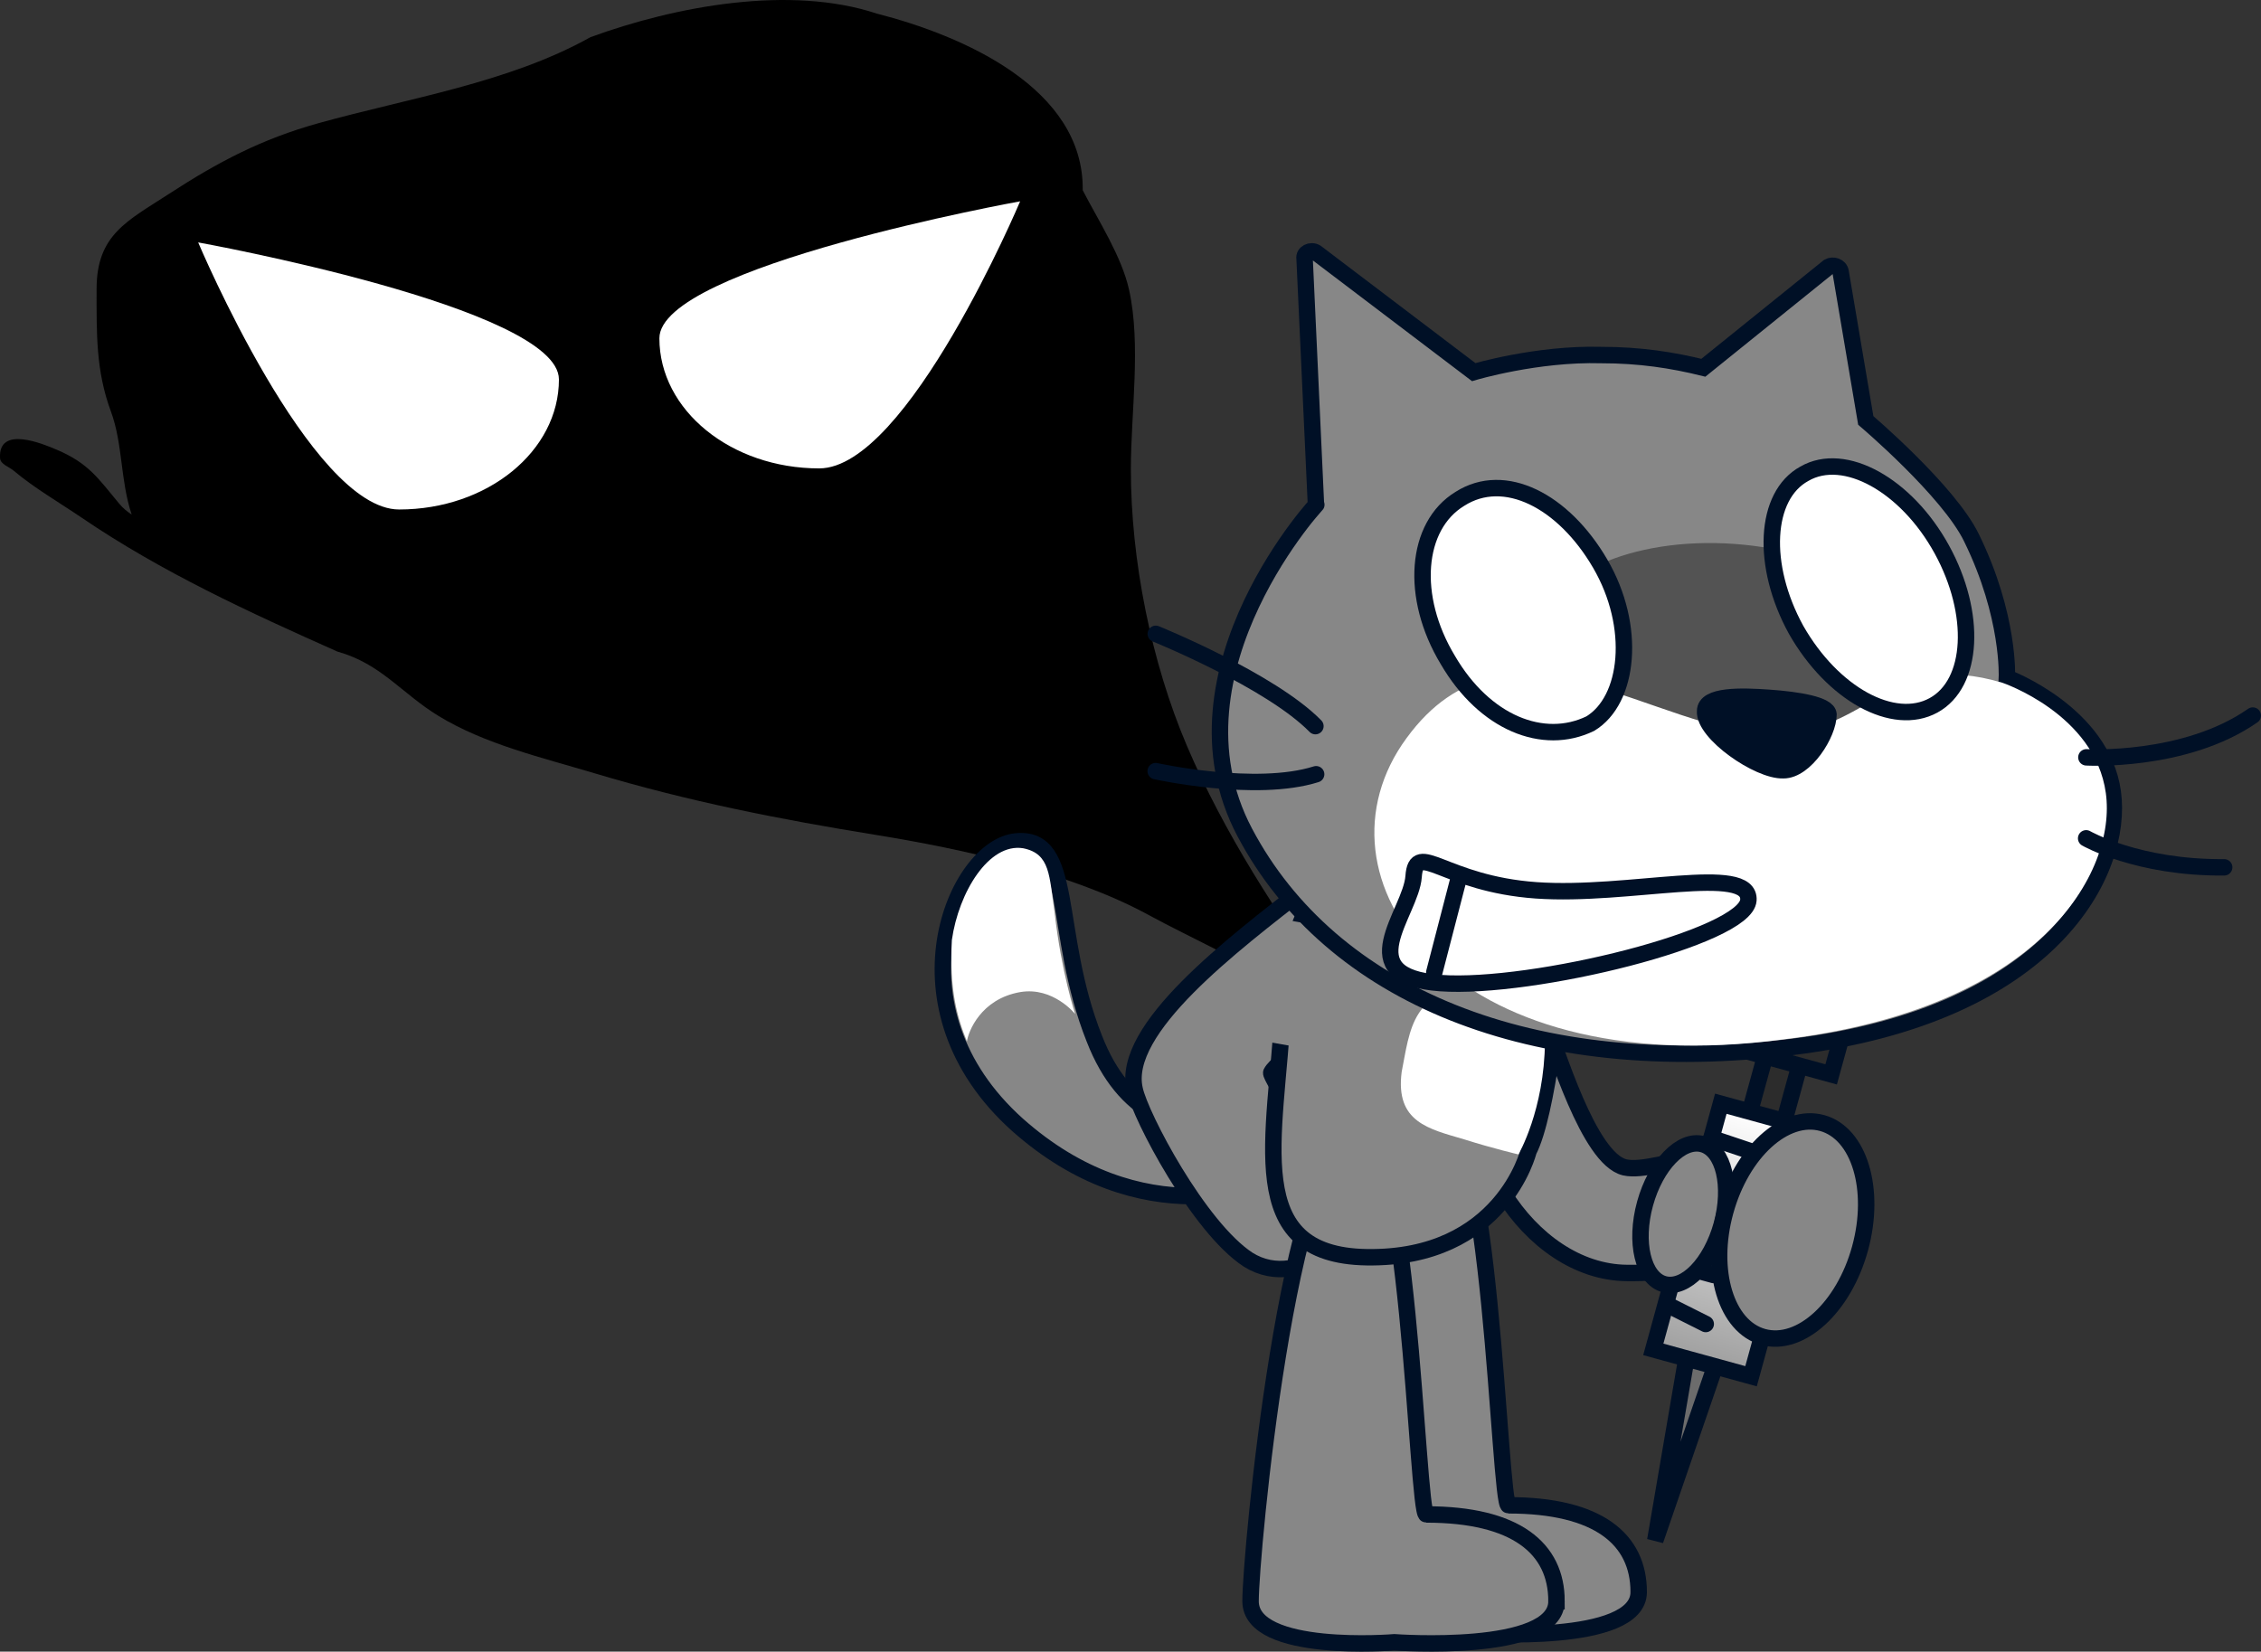 <svg version="1.1" xmlns="http://www.w3.org/2000/svg" xmlns:xlink="http://www.w3.org/1999/xlink" width="165.048" height="120.591" viewBox="0,0,165.048,120.591"><rect x="0" y="0" width="165.048" height="120.591" fill="#333333" stroke="none"/><defs><linearGradient x1="257.882" y1="201.7" x2="252.954" y2="219.636" gradientUnits="userSpaceOnUse" id="color-1"><stop offset="0" stop-color="#ffffff"/><stop offset="1" stop-color="#9f9f9f"/></linearGradient></defs><g transform="translate(-128.699,-120.134)"><g data-paper-data="{&quot;isPaintingLayer&quot;:true}" stroke-miterlimit="10" stroke-dasharray="" stroke-dashoffset="0" style="mix-blend-mode: normal"><g stroke="#001026" stroke-width="1.2"><path d="M241.456,194.602c0.852,2.05 3.191,10.121 5.844,10.764c2.53,0.573 8.787,-3.149 10.426,1.486c1.613,4.539 -4.646,6.296 -10.25,6.225c-7.253,-0.049 -13.081,-9.576 -10.899,-16.979c0.863,-2.607 4.002,-3.643 4.88,-1.496z" data-paper-data="{&quot;index&quot;:null}" fill="#878787" fill-rule="evenodd" stroke-linecap="round" stroke-linejoin="round"/><g data-paper-data="{&quot;index&quot;:null}" fill-rule="nonzero" stroke-linejoin="miter"><g><g><path d="M254.952,206.703l2.862,-10.414l2.507,0.689l-2.862,10.414z" fill="#2c2c2c" stroke-linecap="butt"/><path d="M252.045,217.908l2.299,0.688l-4.815,14.008z" fill="#6c6c6c" stroke-linecap="butt"/><path d="M249.386,218.655l4.929,-17.935l7.135,1.961l-4.929,17.935z" fill="url(#color-1)" stroke-linecap="butt"/><path d="M257.044,204.374l-3.418,-1.147" fill="none" stroke-linecap="round"/><path d="M256.143,207.652l-3.033,-1.041" fill="none" stroke-linecap="round"/><path d="M252.282,208.873l2.594,1.128" fill="none" stroke-linecap="round"/><path d="M253.782,213.226l-2.121,-0.583" fill="none" stroke-linecap="round"/><path d="M250.48,215.43l2.734,1.373" fill="none" stroke-linecap="round"/></g><path d="M255.042,196.564l0.742,-2.7l7.328,2.014l-0.742,2.7z" fill="#2c2c2c" stroke-linecap="butt"/></g><path d="M254.377,209.552c-0.776,2.822 -2.656,4.766 -4.201,4.342c-1.544,-0.424 -2.168,-3.057 -1.392,-5.879c0.776,-2.822 2.656,-4.766 4.201,-4.342c1.544,0.424 2.168,3.057 1.392,5.879z" fill="#878787" stroke-linecap="butt"/><path d="M264.477,211.291c-1.185,4.314 -4.348,7.205 -7.064,6.459c-2.716,-0.746 -3.957,-4.848 -2.771,-9.162c1.185,-4.314 4.348,-7.205 7.064,-6.459c2.716,0.746 3.957,4.848 2.771,9.162z" fill="#878787" stroke-linecap="butt"/></g></g><path d="M138.312,157.702c-0.841,-2.509 -0.636,-5.145 -1.524,-7.547c-1.095,-2.963 -1.038,-5.677 -1.038,-8.923c-0,-3.967 2.243,-4.964 5.29,-6.946c3.574,-2.325 6.753,-3.999 10.885,-5.152c6.568,-1.832 13.908,-2.95 19.876,-6.286c6.214,-2.272 14.573,-3.822 20.906,-1.721c6.27,1.608 15.125,5.438 15.029,12.898c1.142,2.216 2.833,4.809 3.38,7.254c0.895,4.003 0.134,9.011 0.134,13.107c0,6.641 1.48,14.074 4.095,20.209c2.707,6.353 6.588,12.323 10.64,17.909c0.671,0.925 1.343,1.851 2.014,2.776c0.25,0.251 0.459,0.526 0.607,0.837c0.099,0.136 0.197,0.272 0.296,0.409l0.652,0.73c0.08,0.089 0.128,0.206 0.128,0.334c0,0.276 -0.224,0.5 -0.5,0.5c-0.137,0 -0.262,-0.055 -0.352,-0.145c-0,-0 -0,-0 -0,-0l-0.71,-0.704l0.043,-0.043l-0.019,-0.021l0.018,-0.016l-0.034,-0.003c-0.036,-0.049 -0.072,-0.099 -0.108,-0.148c-1.984,-1.44 -3.797,-3.453 -5.842,-4.84c-2.969,-2.013 -6.469,-3.512 -9.624,-5.226c-5.645,-3.084 -13.617,-4.833 -19.94,-5.854c-7.034,-1.137 -13.706,-2.455 -20.534,-4.503c-3.762,-1.128 -7.974,-2.108 -11.363,-4.176c-2.708,-1.653 -4.189,-3.809 -7.393,-4.706c-6.456,-2.876 -12.824,-5.801 -18.673,-9.78c-1.641,-1.116 -3.434,-2.145 -4.953,-3.425c-0.344,-0.29 -0.966,-0.465 -0.994,-0.914c-0.147,-2.422 3.145,-1.04 4.134,-0.619c2.35,0.999 3.038,2.111 4.565,3.941c0.299,0.359 0.608,0.597 0.909,0.794z" fill="#000000" fill-rule="nonzero" stroke="none" stroke-width="0.5" stroke-linecap="butt" stroke-linejoin="miter"/><g fill-rule="evenodd"><path d="M224.783,200.967c0.6,0.8 3.3,2 -0.2,4.2c-3.6,2.1 -12.7,5 -21.6,-2.9c-9.6,-8.6 -4.5,-20.3 -0.1,-20.7c4.3,-0.4 2.6,6.6 5.7,14.4c4.4,11.3 15.6,4.2 16.2,5z" fill="#878787" stroke="#001026" stroke-width="1.2" stroke-linecap="round" stroke-linejoin="round"/><path d="M205.683,186.767c0.5,4.4 1.5,7.4 1.5,7.4c0,0 -1.6,-2 -4,-1.6c-2.9,0.5 -3.8,2.9 -3.9,3.6c-0.7,-1.7 -1.3,-3.8 -1.1,-7.4c0.5,-3.5 2.7,-7.1 5.2,-6.7c2,0.4 1.9,2 2.3,4.7z" fill="#ffffff" stroke="none" stroke-width="1" stroke-linecap="butt" stroke-linejoin="miter"/></g><path d="M226.445,192.917c-0.532,2.357 -4.443,4.538 -4.948,5.535c-0.101,0.299 2.956,4.875 4.762,7.624c2.601,3.853 -2.542,8.487 -6.45,6.028c-3.608,-2.358 -7.868,-10.479 -8.278,-12.421c-1.038,-4.425 7.155,-10.587 12.527,-14.781" fill="#878787" fill-rule="evenodd" stroke="#001026" stroke-width="1.2" stroke-linecap="round" stroke-linejoin="round"/><path d="M248.32,236.375c0,3.866 -11.833,3 -11.833,3c0,0 -10.5,0.866 -10.5,-3c0,-3.451 2.745,-32.893 7.699,-34.583c3.835,-1.308 4.432,28.249 5.134,28.249c6.535,0 9.5,2.467 9.5,6.333z" fill="#878787" fill-rule="nonzero" stroke="#001026" stroke-width="1.2" stroke-linecap="butt" stroke-linejoin="miter"/><path d="M242.32,237.042c0,3.866 -11.833,3 -11.833,3c0,0 -10.5,0.866 -10.5,-3c0,-3.451 2.745,-32.893 7.699,-34.582c3.835,-1.308 4.432,28.249 5.134,28.249c6.535,0 9.5,2.467 9.5,6.333z" fill="#878787" fill-rule="nonzero" stroke="#001026" stroke-width="1.2" stroke-linecap="butt" stroke-linejoin="miter"/><g fill-rule="evenodd"><path d="M228.467,211.928c-9.186,-0.142 -6.599,-8.705 -6.118,-18.134c0.225,-5.095 2.325,-11.28 8.256,-12.785c3.283,-1.015 4.717,5.143 6.659,4.104c2.934,-1.513 4.463,3.076 4.729,5.72c0,0 0.332,3.942 -0.021,6.217c-0.409,2.855 -0.998,5.797 -1.692,7.126c0,0 -1.917,7.904 -11.812,7.752z" fill="#878787" stroke="#001026" stroke-width="1.2" stroke-linecap="round" stroke-linejoin="round"/><path d="M239.541,204.421c0,0 -1.871,-0.436 -3.961,-1.099c-2.581,-0.762 -5.032,-1.252 -4.564,-4.912c0.589,-2.942 0.743,-6.562 6.054,-5.886c5.044,0.582 4.408,3.657 4.408,3.657c-0.044,5.009 -1.936,8.24 -1.936,8.24z" fill="#ffffff" stroke="none" stroke-width="1" stroke-linecap="butt" stroke-linejoin="miter"/></g><path d="M220.064,195.996l2.115,-8.767l4.898,0.858l-2.115,8.767z" fill="#878787" fill-rule="nonzero" stroke="#001026" stroke-width="0" stroke-linecap="butt" stroke-linejoin="miter"/><path d="M169.5,147.833c0,5.247 -5.223,9.5 -11.667,9.5c-6.443,0 -14.667,-19.5 -14.667,-19.5c0,0 26.333,4.753 26.333,10z" fill="#ffffff" fill-rule="nonzero" stroke="none" stroke-width="0" stroke-linecap="butt" stroke-linejoin="miter"/><path d="M203.167,134.833c0,0 -8.223,19.5 -14.667,19.5c-6.443,0 -11.667,-4.253 -11.667,-9.5c0,-5.247 26.333,-10 26.333,-10z" data-paper-data="{&quot;index&quot;:null}" fill="#ffffff" fill-rule="nonzero" stroke="none" stroke-width="0" stroke-linecap="butt" stroke-linejoin="miter"/><g><path d="M262.182,139.613c0.313,-0.178 0.805,-0.043 0.877,0.363l1.838,10.857c0,0 6.052,5.14 7.715,8.566c2.804,5.712 2.586,10.208 2.586,10.208c0,0 6.934,2.596 7.729,8.366c0.795,5.77 -4.357,16.233 -23.371,18.597c-19.014,2.364 -33.717,-3.789 -39.994,-15.662c-6.278,-11.873 5.854,-24.648 5.2,-23.893l-0.831,-18.004c-0.072,-0.406 0.448,-0.67 0.833,-0.442l11.512,8.734c0,0 4.609,-1.378 9.311,-1.246c2.807,-0.002 5.187,0.367 7.453,0.928z" fill="#878787" fill-rule="evenodd" stroke="#001026" stroke-width="1.2" stroke-linecap="butt" stroke-linejoin="miter"/><path d="M268.357,168.164c-0.288,4.063 -6.606,6.926 -14.112,6.395c-7.506,-0.531 -13.358,-4.255 -13.07,-8.318c0.288,-4.063 6.606,-6.926 14.112,-6.395c7.506,0.531 13.358,4.255 13.07,8.318z" fill="#535353" fill-rule="nonzero" stroke="none" stroke-width="NaN" stroke-linecap="butt" stroke-linejoin="miter"/><path d="M274.87,169.984c0,0 6.756,2.283 7.55,8.053c0.795,5.77 -4.72,15.706 -23.528,17.984c-24.493,3.279 -34.947,-11.897 -27.516,-21.997c7.439,-10.2 18.268,-0.311 26.689,-0.317c7.217,0.009 8.46,-6.218 16.805,-3.723z" fill="#ffffff" fill-rule="evenodd" stroke="none" stroke-width="1" stroke-linecap="butt" stroke-linejoin="miter"/><path d="M293.147,172.38c-4.957,3.459 -12.146,3.05 -12.146,3.05" fill="none" fill-rule="evenodd" stroke="#001026" stroke-width="1.2" stroke-linecap="round" stroke-linejoin="round"/><path d="M291.059,183.46c-6.32,0.054 -10.076,-2.117 -10.076,-2.117" fill="none" fill-rule="evenodd" stroke="#001026" stroke-width="1.2" stroke-linecap="round" stroke-linejoin="round"/><path d="M257.85,171.085c2.095,0.148 4.275,0.503 4.325,1.208c0.001,1.404 -1.693,4.091 -3.296,4.078c-1.81,0.072 -5.823,-2.718 -5.71,-4.314c-0.015,-1.204 2.685,-1.113 4.68,-0.972z" fill="#001026" fill-rule="evenodd" stroke="#001026" stroke-width="1.2" stroke-linecap="round" stroke-linejoin="round"/><path d="M213.068,166.412c0,0 8.381,3.4 11.653,6.739" fill="none" fill-rule="evenodd" stroke="#001026" stroke-width="1.2" stroke-linecap="round" stroke-linejoin="round"/><path d="M224.774,176.664c-4.409,1.392 -11.713,-0.227 -11.713,-0.227" fill="none" fill-rule="evenodd" stroke="#001026" stroke-width="1.2" stroke-linecap="round" stroke-linejoin="round"/><path d="M270.446,160.247c2.575,4.693 2.315,9.788 -0.605,11.386c-2.92,1.598 -7.36,-0.822 -10.035,-5.522c-2.575,-4.693 -2.315,-9.788 0.605,-11.386c2.927,-1.698 7.46,0.829 10.035,5.522z" fill="#ffffff" fill-rule="evenodd" stroke="#001026" stroke-width="1.2" stroke-linecap="round" stroke-linejoin="round"/><path d="M245.511,161.29c2.682,4.601 2.101,9.973 -0.726,11.678c-3.426,1.662 -7.716,-0.045 -10.398,-4.646c-2.782,-4.608 -2.365,-9.791 0.883,-11.767c3.255,-2.075 7.559,0.134 10.241,4.735z" fill="#ffffff" fill-rule="evenodd" stroke="#001026" stroke-width="1.2" stroke-linecap="round" stroke-linejoin="round"/><path d="M256.328,185.86c-0.19,2.686 -15.735,6.531 -22.483,6.053c-6.749,-0.478 -2.146,-5.097 -1.956,-7.782c0.19,-2.686 2.202,0.532 8.951,1.009c6.749,0.478 15.678,-1.966 15.488,0.72z" fill="#ffffff" fill-rule="nonzero" stroke="#001026" stroke-width="1.2" stroke-linecap="butt" stroke-linejoin="miter"/><path d="M233.399,191.129l1.723,-6.645" fill="none" fill-rule="nonzero" stroke="#001026" stroke-width="1.2" stroke-linecap="round" stroke-linejoin="miter"/></g></g></g></svg>